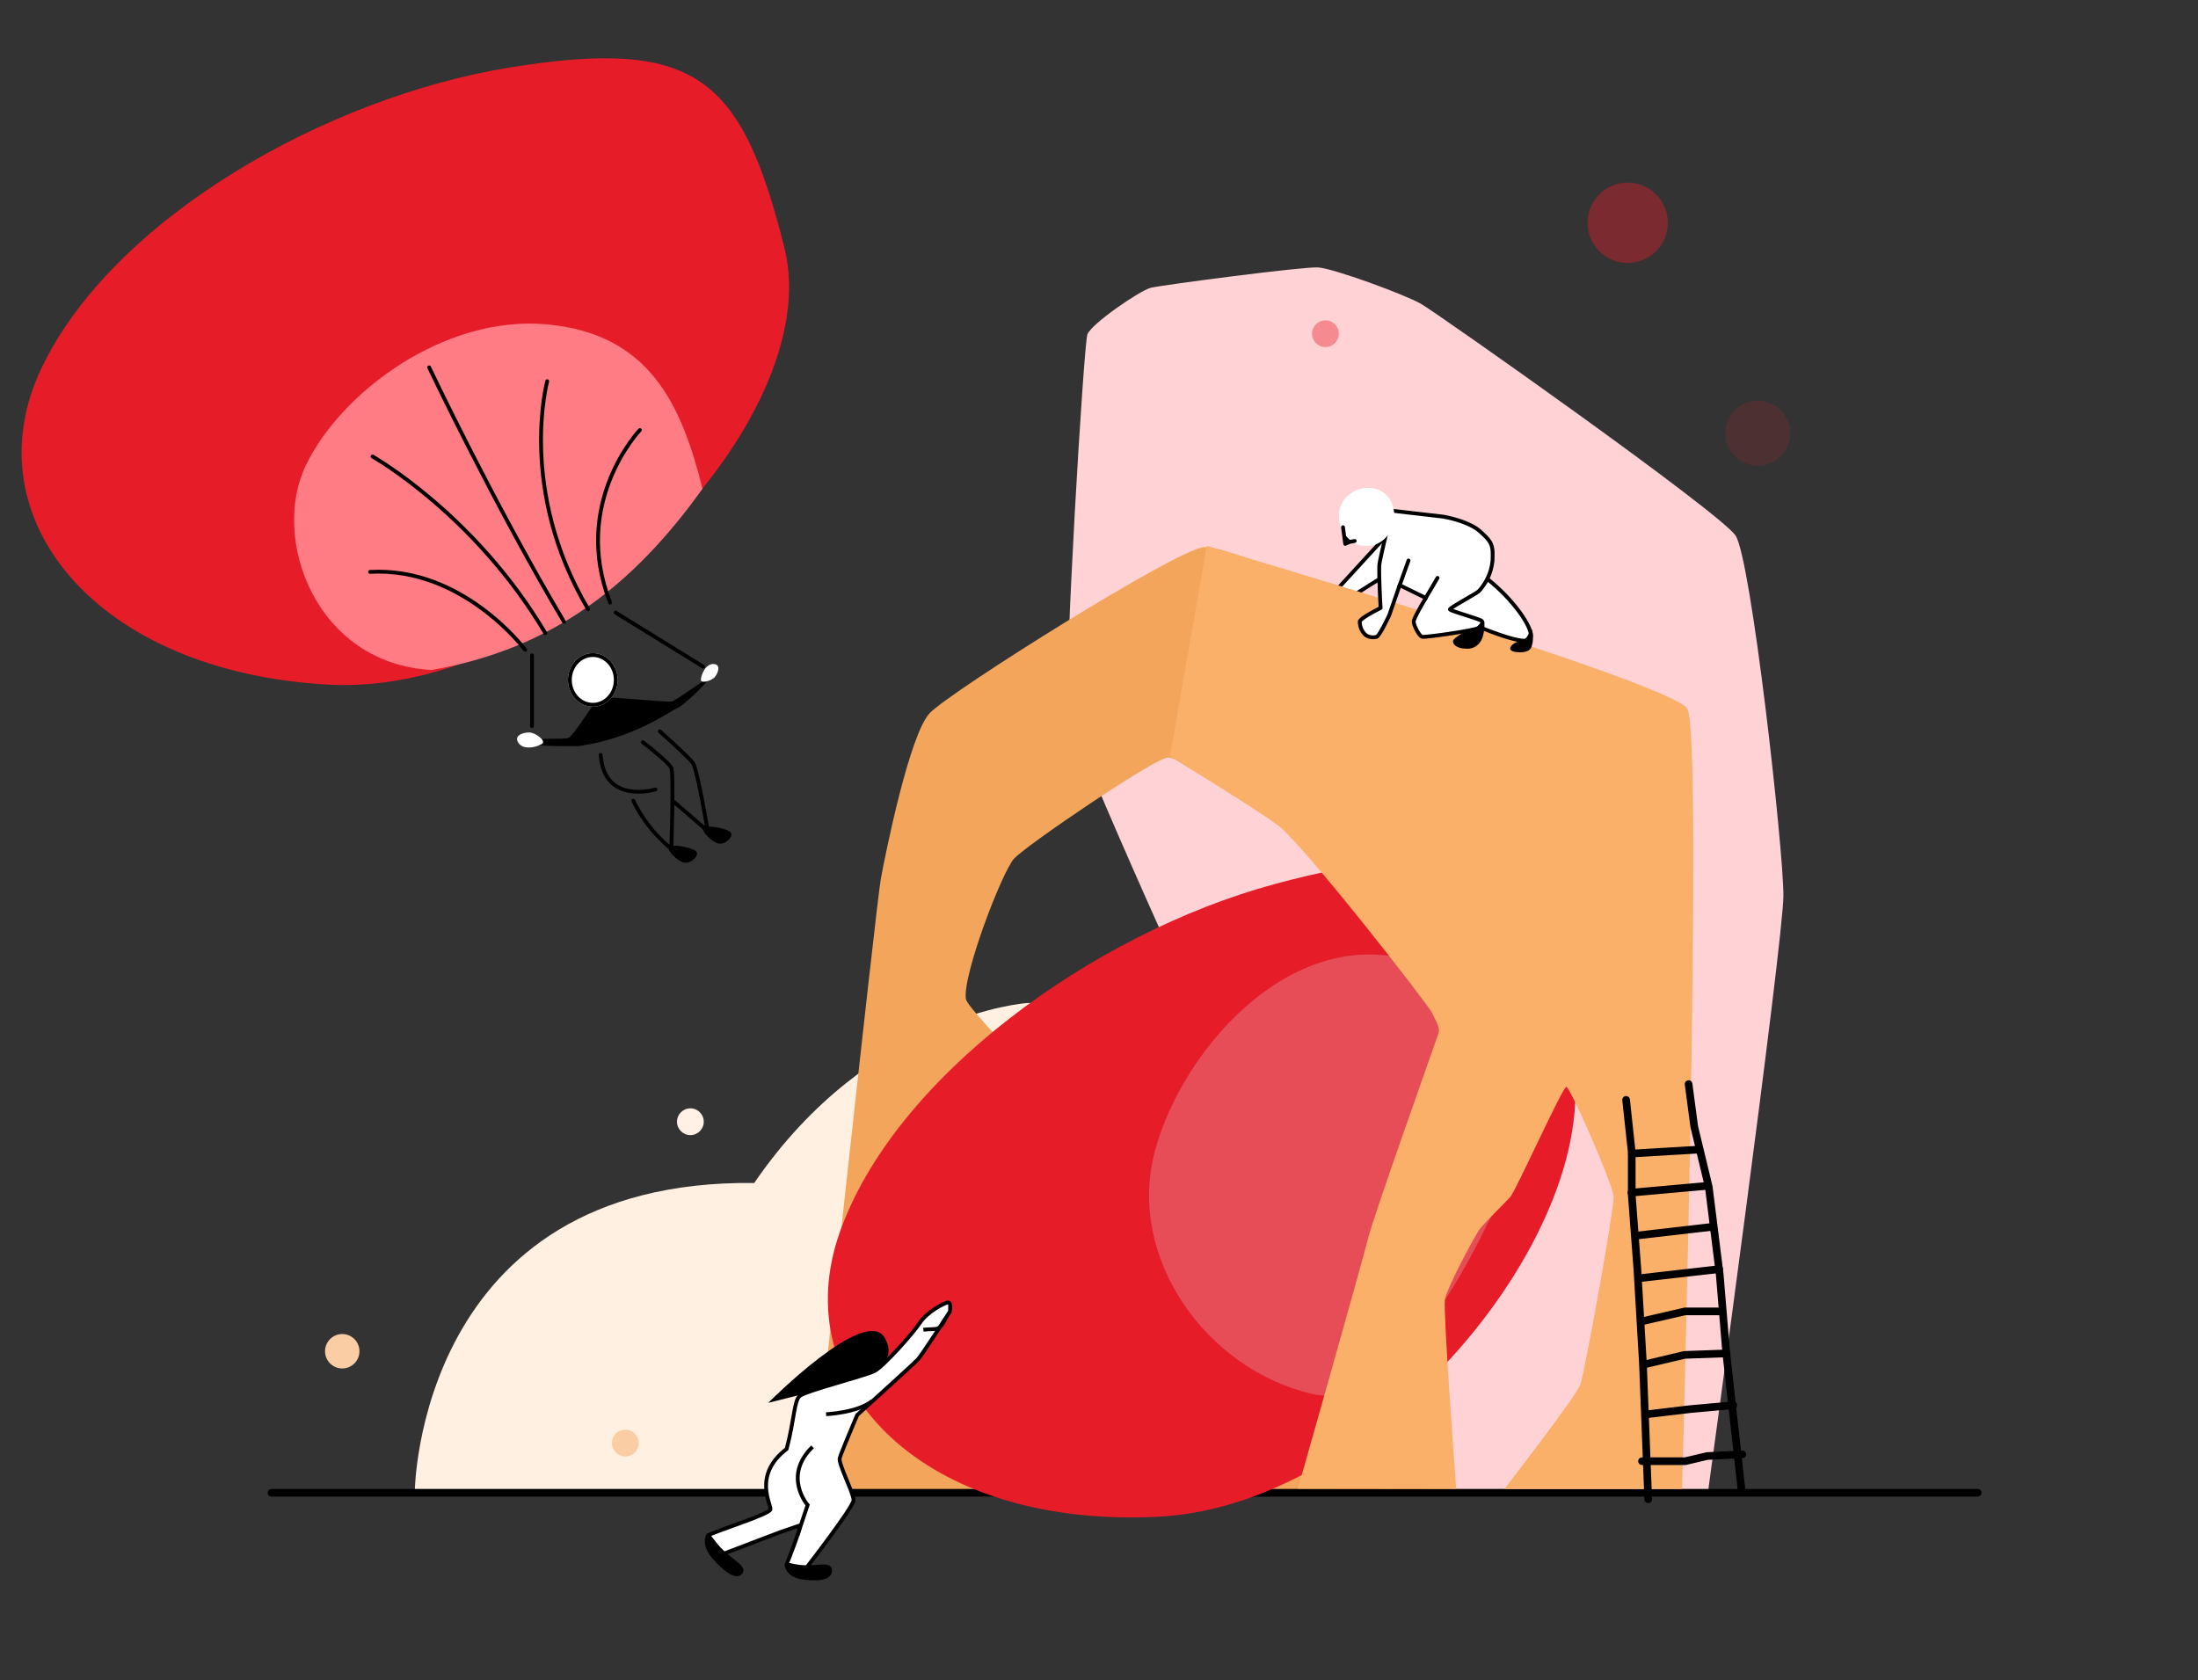 <svg xmlns="http://www.w3.org/2000/svg" width="574.545" height="439.225" viewBox="0 0 574.545 439.225"><rect x="0" y="0" width="574.545" height="439.225" fill="#333333" stroke="none"/><defs><style>.a{fill:#fff0e2;}.b{fill:#ffd3d6;}.c{fill:#f4a55c;}.d,.i,.m,.s{fill:#fff;}.d,.g,.h,.j,.m,.n,.s,.t{stroke:#000;}.e{fill:#e61c29;}.f{fill:#ff7c85;}.g,.h,.j,.n,.t,.v{fill:none;}.g,.h,.j,.m,.n{stroke-linecap:round;}.h,.m,.n,.s{stroke-linejoin:round;}.j,.n{stroke-width:2px;}.k{fill:#e64d57;}.l{fill:#fbb06a;}.o,.p{fill:rgba(230,28,41,0.4);}.p{opacity:0.362;}.q{fill:#facda4;}.r{fill:#fff1e5;}.u,.w{stroke:none;}</style></defs><path class="a" d="M743.965,1776.135s.7-81.658,88.727-80.621c30.287-44.27,71.282-47.044,71.282-47.044h116.764l54.667,127.378Z" transform="translate(-635.539 -1386.26)"/><path class="b" d="M191.609,0l64.927,72.109-63.451,71.4.74,24.415s-37.715,87.37-43.14,93.811-73.522,60.74-76.2,61.845-17.718-2.515-20.16-4.172-30.7-25.8-33.186-28.908S11.259,269.011,10.2,264.124-1.589,169.577.2,162.482,52.721,98.317,61.785,90.2,191.609,0,191.609,0Z" transform="translate(574.545 248.582) rotate(132)"/><path class="c" d="M853.008,1776.943s16.521-153.1,17.773-159.932,7.508-37.748,12.781-43.331,64.816-42.986,71.679-43.391,41.309,15.172,41.309,15.172l-23.375,55.461s-23.849-15.874-27.415-15.62-36.982,22.92-40.15,26.42-13.546,30.6-12.593,36.716,127.8,128.505,127.8,128.505Z" transform="translate(-640.539 -1387.26)"/><path class="d" d="M993.585,1706.428l-10.19,6.432-4.309-1.563,13.827-15.086Z" transform="translate(-629.539 -1557.26)"/><path class="e" d="M116.709,5.388C164.15-7.492,177.086,1.6,192.876,44.873s-45.515,122.8-106.554,125.89S-11.229,137,3.111,96.394,69.268,18.268,116.709,5.388Z" transform="matrix(0.995, 0.105, -0.105, 0.995, 17.869, 0)"/><path class="f" d="M60.509.006c26.927-.363,37.144,17.059,44.947,38.444C90.494,64.8,71.308,84.107,40.019,92.975,9.854,94.5-5.368,63.434,1.719,43.365S33.582.369,60.509.006Z" transform="matrix(0.995, 0.105, -0.105, 0.995, 82.737, 78.436)"/><g transform="translate(94.45 92.833) rotate(8)"><path class="g" d="M0,0C22.288,9.823,26.862,36.579,26.862,36.579" transform="matrix(0.819, -0.574, 0.574, 0.819, 10.154, 55.802)"/><path class="g" d="M0,0C21.665,17.962,15.041,43.215,15.041,43.215" transform="matrix(-0.934, -0.358, 0.358, -0.934, 73.399, 55.018)"/><path class="g" d="M0,0C31.212,18.278,38.219,46.941,38.219,46.941" transform="matrix(-0.934, -0.358, 0.358, -0.934, 67.956, 57.52)"/><path class="g" d="M0,0C31.212,18.278,61.831,18.5,61.831,18.5" transform="matrix(-0.934, -0.358, 0.358, -0.934, 57.724, 65.256)"/><path class="g" d="M0,0C31.212,18.278,63.02,41.092,63.02,41.092" transform="matrix(-0.934, -0.358, 0.358, -0.934, 62.148, 61.651)"/></g><g transform="translate(138.254 170.74)"><path class="h" d="M836.552,1265.277s6.787,5.185,7.46,6.749,0,21.1,0,21.1a36.951,36.951,0,0,1-9.94-12.548" transform="translate(-806.792 -1242)"/><path class="g" d="M825.55,1268.594c.906,13.163,14.317,9.035,14.317,9.035" transform="translate(-806.792 -1242)"/><path class="h" d="M841.017,1262.447s7.53,6.734,8.653,8.287,3.88,17.787,3.88,17.787l-9.229-7.96" transform="translate(-806.792 -1242)"/><path d="M.383.02c1.026-.3,5.3,2.973,5.705,4.37S3.413,6.7,1.986,5.6-.642.324.383.02Z" transform="matrix(0.883, -0.469, 0.469, 0.883, 36.254, 50.774)"/><path d="M.383.02c1.026-.3,5.3,2.973,5.705,4.37S3.413,6.7,1.986,5.6-.642.324.383.02Z" transform="matrix(0.883, -0.469, 0.469, 0.883, 45.254, 45.774)"/><path d="M806.867,1266.237c1.137-1.293,9.2-.571,10.276-1.077s5.4-7.093,5.935-7.882,4.567-2.66,5.707-2.64,14.134,1.167,15.273,1.021,9.14-6.285,9.551-5.88-6.4,6.979-7.908,7.5-11.144,7.959-25.936,10.031C817.919,1267.307,805.73,1267.531,806.867,1266.237Z" transform="translate(-806.792 -1243)"/><g class="d" transform="translate(10.208)"><ellipse class="u" cx="6.5" cy="7" rx="6.5" ry="7"/><ellipse class="v" cx="6.5" cy="7" rx="6" ry="6.5"/></g></g><path class="g" d="M787.6,1740.576v18.487" transform="translate(-648.539 -1569.26)"/><path class="g" d="M0,0,23.756,12.467" transform="matrix(0.998, 0.07, -0.07, 0.998, 160.923, 160.144)"/><g class="i" transform="translate(134.884 191.478)"><path class="u" d="M 3.327 3.434 C 2.332 3.434 1.598 3.145 1.148 2.575 C 0.795 2.13 0.687 1.758 0.826 1.47 C 1.09 0.926 2.22 0.5 3.399 0.5 C 4.325 0.5 5.623 1.26 6.255 1.97 C 6.51 2.257 6.574 2.442 6.58 2.506 C 6.153 2.846 4.729 3.434 3.327 3.434 Z"/><path class="w" d="M 3.399 1 C 2.307 1 1.412 1.408 1.276 1.688 C 1.241 1.761 1.308 1.973 1.54 2.265 C 1.891 2.708 2.492 2.934 3.327 2.934 C 4.305 2.934 5.336 2.606 5.905 2.33 C 5.744 2.143 5.474 1.892 5.079 1.634 C 4.481 1.243 3.837 1 3.399 1 M 3.399 4.76837158203125e-07 C 5.152 4.76837158203125e-07 7.782 2.164 6.906 2.885 C 6.379 3.319 4.821 3.934 3.327 3.934 C 2.334 3.934 1.37 3.662 0.755 2.885 C -0.784 0.939 1.646 4.76837158203125e-07 3.399 4.76837158203125e-07 Z"/></g><g class="i" transform="matrix(-0.602, 0.799, -0.799, -0.602, 188.556, 174.731)"><path class="u" d="M 2.597 2.838 C 1.777 2.838 1.175 2.602 0.807 2.138 C 0.528 1.785 0.439 1.496 0.544 1.281 C 0.752 0.85 1.701 0.5 2.659 0.5 C 3.136 0.5 3.804 0.761 4.403 1.181 C 4.958 1.571 5.225 1.939 5.274 2.095 C 4.886 2.378 3.735 2.838 2.597 2.838 Z"/><path class="w" d="M 2.659 1 C 1.809 1 1.123 1.305 1.002 1.484 C 1.011 1.521 1.047 1.635 1.199 1.828 C 1.467 2.166 1.938 2.338 2.597 2.338 C 3.337 2.338 4.062 2.123 4.528 1.927 C 4.393 1.797 4.207 1.644 3.967 1.491 C 3.493 1.188 2.992 1 2.659 1 M 2.659 -3.814697265625e-06 C 4.146 -3.814697265625e-06 6.378 1.836 5.634 2.448 C 5.187 2.816 3.865 3.338 2.597 3.338 C 1.755 3.338 0.937 3.107 0.415 2.448 C -0.891 0.797 1.171 -3.814697265625e-06 2.659 -3.814697265625e-06 Z"/></g><line class="j" x1="446" transform="translate(70.961 390.24)"/><path class="e" d="M116.563-47.558C164-60.438,176.94-51.346,192.73-8.073s-45.515,122.8-106.554,125.89S-11.375,84.058,2.965,43.448,69.121-34.678,116.563-47.558Z" transform="translate(216.545 278.69)"/><path class="k" d="M98.378-36.216c32.8,13.49,40.2-4.978,32.7,22.981S96.1,82.007,68.394,75.623s-48.661-35.6-41.165-63.562S65.58-49.706,98.378-36.216Z" transform="translate(274.671 288.793)"/><path class="l" d="M945.363,1585,955,1529.968s121.472,35.61,125.617,42.615-1.4,203.934-1.4,203.934h-46.454s18.608-23.952,19.839-27.282,8.831-45.824,8.737-49.037-11.392-28.784-12.366-28.818-13.2,27.2-14.678,28.818-6.9,6.936-8.021,8.445-8.574,15.276-9.051,18.419,2.958,49.421,2.958,49.421l-41.382-.053s16.89-59.444,18.284-65.224,17.864-52.046,18.44-53.715-.794-3.42-1.557-5.295-33.7-44.221-40.4-49.183S945.363,1585,945.363,1585Z" transform="translate(-639.539 -1387.26)"/><g transform="translate(349.992 127.546)"><g transform="translate(5.415 5.953)"><path class="d" d="M1017.068,1227.89s24.622,11.96,27.274,9.547-9.562-18.227-21.273-21.352A62.943,62.943,0,0,0,1017.068,1227.89Z" transform="translate(-999.945 -1203.759)"/><path class="m" d="M1002.294,1201.759s-2.891,11.989-3.161,13.854.286,11.591.286,11.591-5.23,2.572-5.443,3.525a4.833,4.833,0,0,0,1.454,3.477,3.445,3.445,0,0,0,2.993.515c.836-.431,3.271-5.674,3.271-5.674h0l2.707-7.818,6.84,3.351s-3.14,5.182-3.163,6.15,1.39,3.784,2.223,3.992,14.165-1.7,14.767-2.354,1.278-1.288.766-1.791-8.192-2.616-8.282-3.011,6.907-4.147,7.509-4.735a13.648,13.648,0,0,0,3.611-8.012c.175-4.057-.077-4.774-3.218-7.61s-9.739-3.9-9.739-3.9Z" transform="translate(-993.945 -1201.759)"/><path d="M7.212-3.478c.623-.419.421,3.729-.568,5.264A3.993,3.993,0,0,1,2.7,3.822C.765,3.822-.8,2.927-.634,1.786-.546,1.172,2.154-.77,4.966-1.4A9.368,9.368,0,0,0,7.212-3.478Z" transform="translate(25.055 32.241)"/><path d="M6.644-3.282c.623-.419.989,3.533,0,5.068s-5.525,1.142-5.361,0c.088-.614.677-1.6,3.49-2.231C6.225-1.306,6.356-3.088,6.644-3.282Z" transform="translate(38.055 34.241)"/><g transform="translate(10.308 13.021)"><path class="g" d="M-.418,5.312,2.808-.165" transform="translate(7.247 4.72)"/><path class="g" d="M-.247,5.18l2.464-6.9" transform="translate(0.247 1.72)"/></g></g><path d="M756.684,2092.922l-.405-3.078,2.751,1.843-.572.781Z" transform="translate(-755 -2078.449)"/><g class="i" transform="translate(0 -0.449)"><path class="u" d="M 7.235 15.144 C 3.521 15.144 0.5 11.827 0.5 7.751 C 0.5 5.846 1.271 4.101 2.67 2.836 C 3.997 1.637 5.818 0.949 7.665 0.949 C 9.492 0.949 11.061 1.592 12.201 2.808 C 13.358 4.04 13.97 5.75 13.97 7.751 C 13.97 11.827 10.949 15.144 7.235 15.144 Z"/><path class="w" d="M 7.665 1.449 C 5.94 1.449 4.241 2.09 3.005 3.207 C 1.712 4.376 1 5.989 1 7.751 C 1 11.551 3.797 14.644 7.235 14.644 C 10.673 14.644 13.47 11.551 13.47 7.751 C 13.47 3.982 11.137 1.449 7.665 1.449 M 7.665 0.449 C 11.661 0.449 14.47 3.392 14.47 7.751 C 14.47 12.11 11.231 15.644 7.235 15.644 C 3.239 15.644 -9.5367431640625e-07 12.11 -9.5367431640625e-07 7.751 C -9.5367431640625e-07 3.392 3.67 0.449 7.665 0.449 Z"/></g><path class="h" d="M980.671,1696.072l.569,4.348,1.269-.541,1.227-.21" transform="translate(-979.608 -1685.792)"/></g><g transform="translate(425.052 283.398)"><path class="n" d="M1061.591,1353.78l1.474,13.691v11.077l1.48,19.6,1.451,24.577,1.381,35.468" transform="translate(-1061.591 -1349.658)"/><path class="n" d="M1077.925,1349.658l1.482,11.135,3.8,15.78,2.853,22.849,1.7,20.422,4.021,36.047" transform="translate(-1061.591 -1349.658)"/><path class="j" d="M1063.1,1367.817l17.2-1.016" transform="translate(-1061.591 -1349.658)"/><path class="j" d="M1082.953,1376.25l-19.973,1.791" transform="translate(-1061.591 -1349.658)"/><path class="j" d="M1064.021,1389.3l20.067-2.316" transform="translate(-1061.591 -1349.658)"/><path class="j" d="M1065.075,1400.408l20.848-2.373" transform="translate(-1061.591 -1349.658)"/><path class="n" d="M1065.751,1411.673l11.242-2.593h9.43" transform="translate(-1061.591 -1349.658)"/><path class="n" d="M1087.876,1420.062l-11,.39-10.77,2.554" transform="translate(-1061.591 -1349.658)"/><path class="n" d="M1066.617,1436.024l11.779-1.4,11.243-1.016" transform="translate(-1061.591 -1349.658)"/><path class="n" d="M1065.751,1448.243h11.308l5.751-1.352,9.169-.43" transform="translate(-1061.591 -1349.658)"/></g><circle class="o" cx="3.5" cy="3.5" r="3.5" transform="translate(342.961 83.74)"/><circle class="o" cx="10.5" cy="10.5" r="10.5" transform="translate(414.961 47.74)"/><circle class="p" cx="8.5" cy="8.5" r="8.5" transform="translate(450.961 104.74)"/><circle class="q" cx="4.5" cy="4.5" r="4.5" transform="translate(84.961 348.74)"/><circle class="q" cx="3.5" cy="3.5" r="3.5" transform="translate(159.961 373.74)"/><circle class="r" cx="3.5" cy="3.5" r="3.5" transform="translate(176.961 289.74)"/><g transform="translate(182.059 340.492)"><path class="s" d="M876.58,1475.044l-4.985,1.7-15.274,5.818s-4.272-4.122-3.594-4.913,15.956-5.477,16.195-6.795-4.672-9.031,4.244-15.814c2.047-7.823,1.928-12.54,3.414-13.856s17.185-5.285,19.557-6.513,10.154-9.973,11.926-12.7,6.529-5.279,7.35-5.218.4,2.415.4,2.415-7.254,11.292-8.351,12.47-15.859,14.529-15.859,14.529-4.187,9.846-4.572,11.295,3.648,9.15,3.623,10.981-12.825,18.316-12.825,18.316l-4.667-1.53S877.175,1475.154,876.58,1475.044Z" transform="translate(-849.597 -1416.751)"/><path class="t" d="M879.933,1454.489c-7.876,7.676-1.287,15.207-1.287,15.207l-2.675,8" transform="translate(-849.597 -1416.751)"/><path class="t" d="M909.32,1422.873c1.589-.2,3.08-.048,3.857-.369,1.023-.416,1.823-2.428,1.823-2.428" transform="translate(-850.018 -1415.751)"/><path class="t" d="M883.468,1445.96s8.2-.37,12.009-3.429" transform="translate(-849.597 -1416.751)"/><path d="M877.952,1440.574l-9.6,2.412s25.408-25.591,30.419-17.031-9.556,10.895-9.556,10.895Z" transform="translate(-849.597 -1416.751)"/><path d="M6.424.465C10.013.465,13.127-.608,13,2S8.6,4.664,5.132,4.135.627,1.364.667.239,2.834.465,6.424.465Z" transform="translate(22.403 68.249)"/><path d="M6.662.739c3.914,0,7.309-1.013,7.171,1.448S9.038,4.7,5.254,4.2-.043,1.458,0,.4,2.748.739,6.662.739Z" transform="translate(2.979 60.17) rotate(42)"/></g></svg>